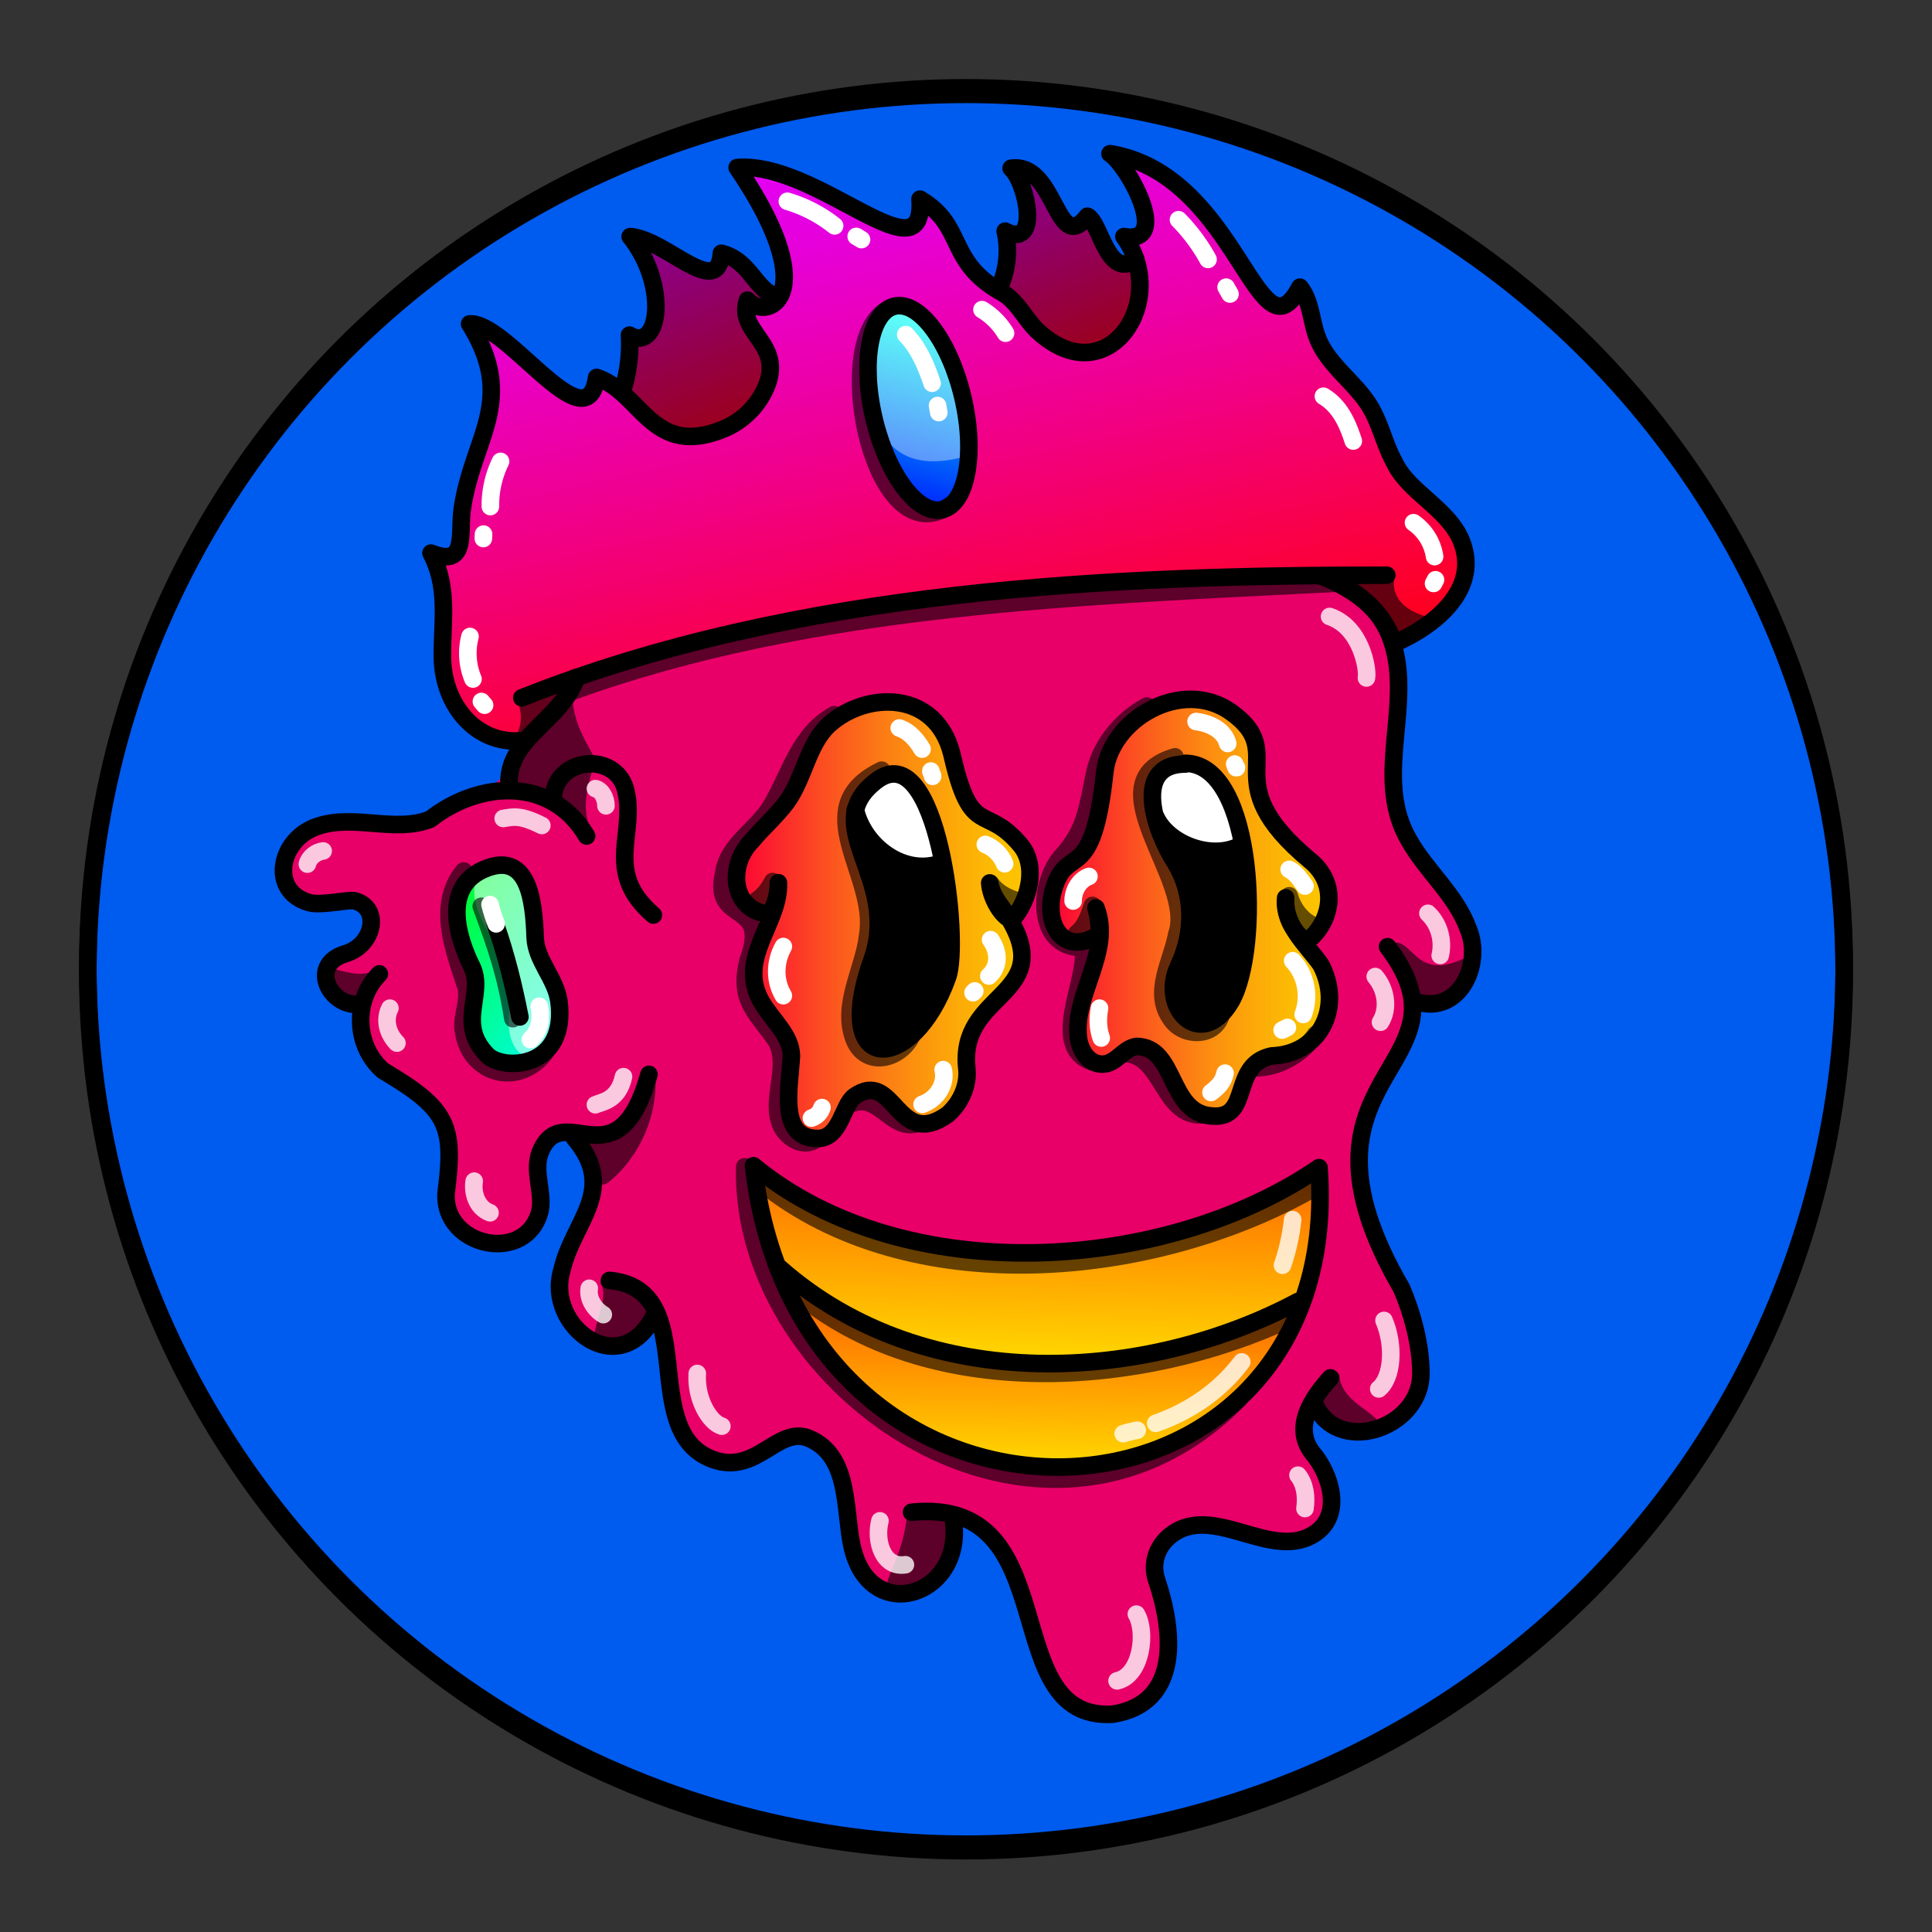 <svg version="1.1" id="Layer_1" xmlns="http://www.w3.org/2000/svg" x="0" y="0" viewBox="0 0 1100 1100" style="enable-background:new 0 0 1100 1100" xml:space="preserve" xmlns:xlink="http://www.w3.org/1999/xlink"><rect x="0" y="0" width="1100" height="1100" fill="#333333" stroke="none"/><style type="text/css">.st301{fill:#005BEF;stroke:#000000;stroke-width:10;stroke-linecap:round;stroke-linejoin:round;stroke-miterlimit:10;}</style><circle class="st301" cx="550" cy="553.7" r="500"/><path d="M533 209.1c-68 59.6-71 20-121 36.5-19.6 10.9-14 30-9.7 39.6 11 23-51 9-69 40.3-10 18 .1 42-7.5 61.8-9 19.6-34 35-37 52.2-43 48-154 7-119 70.4 6 11 33-6 39 9.1 7 17.5-39 29-21 46.7 18 5 21 39.9 57 63.2 14 20 3 51 19 69.1 35.8 38 46-25 41-34.3 4-39 44-11 22 38.7-23 52 11 74 36.5 56.6 24-9 13 39 23 50.9 19.5 37 55 12 67 12 18 1 28 22 29.8 40.3 6.5 63 54 46 59 8 15.5-34 45 49 47 59.9 11 73 69 42 71 17.9 3-54-3-60.1 2-68.3 18.5-31 71 13 90.8-15.5 14-19.7-31-63.5 8-55.4 94 19 19-101 14-120.4-9-35.5 14-106 47-121.7 18-9 17-35.5 7-52.8-9.5-17-25-30.6-31-48.9-13.5-54 22-102-36-133.3-5-3-7-9.5-4-14.4 17-26 1-66-32-71.4-22-3-44 9-66.5 6.3C616 247 579.9 178 533 209.1z" style="fill:#e80068"/><style>.st40{fill:none;stroke:#000;stroke-width:10;stroke-linecap:round;stroke-linejoin:round;stroke-miterlimit:10}.st98{opacity:.6;enable-background:new}</style><g id="Outline"><path class="st98" d="M793 537c-1 .7-1 2-.5 3 5 10 11 35 25 30 8-2 21-13 18-22.4-.5-1-2-2-3-1.5-26 12-28-11-39-9.4v.3zm-34 274.5c6 5 26 8 25-3-6-7-20.6-12-21.5-26C750 772 744 803 759 811.5zm-219.3 52s1 .5 1 .8c9 13.5-3 36-18 40-34 6-9-6-6-44 .3-5.3 22.3 2.7 23 3.2zM342 731c5 7-4 22-4 33 8 13 29.6-5 33-14.9 2-12-17-21-28-20.2-1 .1-1 1.1-1 2.1zm31-120.2c2 23-8 47-26 61.9-13 10.9-17.5-30.6-8-27.9 6 4.2 28-18.8 34-34zm-157-59.9c-8 6-17 3-25 1-11 5 4 20 13.5 16 5-4 12-9 12-15.7-.5-.2-1.5-.2-.5-1.3zM337 473c-6-10-3-23 0-34 0-1 0-2-.6-2-9-9-23 11-19.8 20.7C318 463 338 475 337 472.8v.2z"/><path class="st98" d="M326 392c-2 29 24 45 7 44-7 2-14 1-15 11-1 11-24 0-24.5-1.3C285 433 317 404.5 326 392zm103-118c-9.9-4-16-16-18-25-4-6-9.9 1-11 6-7 54 29.5 28 29 19zm293 9c16 21 29.5 12 40 20.7 3 4 1 9.6-1 14-3 9-13 9-20 4.1-14.5-5.8-22-22.2-19-38.8z"/><path class="st40" d="M347 729c53.5 5 15 86 59 102 25 9 37-19.8 55-11.9 23 10.1 19.6 40 24 60.7 9.6 46 63 29.6 58-12.8"/><path class="st40" d="M519 861c89-9 47.5 119 114.5 115 39-6 35-47 25-76.5-3-9 0-18.5 7-24.5 24.5-21 59 15.5 84-2.5 15-11 8-33-2-45-12-15 0-32 10-43"/><path class="st40" d="M790 539c53 69.8-64 71 8 194.5 6 14 11 32 11 48.5 0 32-49 47.5-61 16"/><path class="st40" d="M721 287c2 51 64 31 74 88 6 34-11.5 71 7 103 10 18 27 31.5 34 51 8 19-4 47-27 42"/><path class="st40" d="M407 290.6c-16-8-12-29.9-2-41 17-15 40.5-10 61-6 29.8 1 49-29 75-38 50-17 81 55 133 44 23-5 48-11 69 1 25 14 33 55 10 75"/><path class="st40" d="M428 278c-16 26.5-51 17.5-76 28.5-20 10.5-28 33-23 55 10 47-43 51-39 88m25 4.5c1.5-23 35-26 41-5 7 25-13 47 16 72"/><path class="st40" d="M334 476c-20-34-61-31.5-89-9.6-20 8-43-3-64 4-22 7-28 37-5 43.5 6.5 2 23-2 26-1 15 4 11 25-5 30-21 6-10 29 6 29"/><path class="st40" d="M216 554.5c-15 15-14 41 2 55 37 22 41 31 36 69.7-2 31 46 41 53.5 10 2-10.8-4-22 0-33 13-32 44 20 62-44.5"/><path class="st40" d="M327 647.9c25 29.7-.5 47-7 75-10 32.5 34 65 53 25"/><path d="M729 262.5c9 4 16 13 18 22.5m-193-68c12.5 2 24.5 8 34 16m9 9 3 3m-163 10c-5.5-.9-12 .6-15.5 4M362 319.6c-9 2-14 10.7-16 19M339 449c4 1 6 6 6 9.8M308.5 470c-12-6-16-5-22-4M175 492c1-4 5-7 9-7.5m38 89.5c-4 8 0 16 4 19.9m44 78.6c-1 6 1 15 9 18m76-77.5c-3 14-13 14.5-16 16m4.5 119.5c-5-3-9-9-8-15M397 782c-1 14.5 7 28 14 30m90 53.9c-3 12 2 27 14.5 25M636 957c14-3 17-28 11-38m96-60.1c1-7 0-14-4-19m46-49.1c8-6.5 9-25 3-39M786 582c5-8 3-19-3-26m37-12c2-8.5-.6-18-7-24m-56-169c18 6 22 30 21 35" style="opacity:.788;fill:none;stroke:#fff;stroke-width:10;stroke-linecap:round;stroke-linejoin:round;stroke-miterlimit:10;enable-background:new"/></g><style>.st40,.st68{fill:none;stroke-width:10;stroke-linecap:round;stroke-linejoin:round;stroke-miterlimit:10;stroke:#000}.st68{opacity:.6;enable-background:new}</style><g id="Eye"><linearGradient id="SVGID_00000144327888440828662330000012949225208094602647_" gradientUnits="userSpaceOnUse" x1="232.314" y1="-555.531" x2="336.458" y2="-482.43" gradientTransform="translate(0 1066)"><stop offset="0" style="stop-color:#00ff04"/><stop offset=".811" style="stop-color:#00fccf"/><stop offset="1" style="stop-color:#00fbff"/></linearGradient><path style="fill:url(#SVGID_00000144327888440828662330000012949225208094602647_)" d="M278 494c-31 10.8-13 49-9.5 56 8 16-9 32.5 9 50.8 9 9 46 8 40.7-31-2-13-13-23-13.5-35.8-.7-21-3.7-48-26.7-40z"/><path d="M273 498c-6.5 9-1 22 4 30.8 6 8 13 15 14 25 2 14-6 31 3 43.7 15 18 30.6-23 23-35-3-7-8-13.5-10-20.8-5-16 2-45-21-49" style="opacity:.51;fill:#fff;enable-background:new"/><path class="st68" d="M274 516c9 24.5 14 39 18 64"/><path class="st40" d="M278 494c-31 10.8-13 49-9.5 56 8 16-9 32.5 9 50.8 9 9 46 8 40.7-31-2-13-13-23-13.5-36C304 513 301 486 278 494z"/><path class="st40" d="M282 526c6 17 10.5 35 14 53"/><path d="M279 515c1 4 2 7 3.5 11m24.5 46.9c1 5 1.5 13-5 19" style="fill:none;stroke:#fff;stroke-width:10;stroke-linecap:round;stroke-linejoin:round;stroke-miterlimit:10"/><path class="st68" d="M264 495.9c-15.5 19-6 44 1 65 3 9-3 18-1 27 4 24 31 31 46 12"/></g><style>.st114,.st40{fill:none;stroke:#000;stroke-width:10;stroke-linecap:round;stroke-linejoin:round;stroke-miterlimit:10}.st114{opacity:.6}</style><g id="Gold_Grin"><linearGradient id="SVGID_00000081606631022545257470000014627497906921380512_" gradientUnits="userSpaceOnUse" x1="585.954" y1="672.231" x2="590.726" y2="803.954" gradientTransform="matrix(.998 .059 -.059 .998 45.793 -31.52)"><stop offset="0" style="stop-color:#ff7300"/><stop offset="1" style="stop-color:#fff700"/></linearGradient><path style="fill:url(#SVGID_00000081606631022545257470000014627497906921380512_)" d="M445 721.7c74 72 209 68.5 294 17.6 11-22 14-48 10-71.6-93 58-225 64-318 1.4 4 16.9 0 38.9 14 52.6z"/><linearGradient id="SVGID_00000100364754194457657420000004888850632049891250_" gradientUnits="userSpaceOnUse" x1="593.726" y1="750.857" x2="598.675" y2="857.774" gradientTransform="matrix(.998 .059 -.059 .998 45.793 -31.52)"><stop offset="0" style="stop-color:#ff7300"/><stop offset="1" style="stop-color:#fff700"/></linearGradient><path style="fill:url(#SVGID_00000100364754194457657420000004888850632049891250_)" d="M449.8 731c48 130 244 141 289 12.4C642 785 543 789.8 449.8 731z"/><path class="st40" d="M751 664.8c-87 59.8-236 69.9-322-1.1 27 236.3 338 220.8 322 1.1z"/><path class="st40" d="M444 722c84 74 209.8 64.5 295 19"/><path class="st114" d="M424 664.3C421 793 594 909 705 797"/><path class="st114" d="M433 673.1c85 69 224 55 314 4m-294 58.5c75 63.5 197 55 282 15"/><path d="M736 694.4c-1 9-3 18-5.8 26m-23.2 55c-12 16-29 28-49 35m-10.5 3.9c-3 .6-5 1-8 2" style="opacity:.78;stroke:#fff;fill:none;stroke-width:10;stroke-linecap:round;stroke-linejoin:round;stroke-miterlimit:10"/></g><style>.st40,.st68{fill:none;stroke-width:10;stroke-linecap:round;stroke-linejoin:round;stroke-miterlimit:10;stroke:#000}.st68{opacity:.6;enable-background:new}</style><g id="gooie_eyes"><linearGradient id="SVGID_00000114052739278173780720000006496866318907593611_" gradientUnits="userSpaceOnUse" x1="418" y1="886.17" x2="585.983" y2="886.17" gradientTransform="matrix(1 0 0 -1 0 1410)"><stop offset="0" style="stop-color:#fc0037"/><stop offset=".047" style="stop-color:#fc0d33"/><stop offset=".303" style="stop-color:#fc4e21"/><stop offset=".535" style="stop-color:#fc8213"/><stop offset=".736" style="stop-color:#fca709"/><stop offset=".898" style="stop-color:#fcbe02"/><stop offset="1" style="stop-color:#fcc600"/></linearGradient><path style="fill:url(#SVGID_00000114052739278173780720000006496866318907593611_);stroke:#000;stroke-width:10;stroke-linecap:round;stroke-linejoin:round;stroke-miterlimit:10" d="M576 524c10-11 15-31 5-42.9-20-24-28-3-39-51.5-9-37-49-36-70-17-12 11-14 30-24 44-6 8-13.5 14.5-19.8 22-14 14-12 40 10 42 3-5 5-11 5-18 1 23-24 43-9.6 67.9 5.8 10.1 17 19 17 30.8-1 18-7.5 47 15 46.9 13 0 14-19 20.9-24 23-16 24 31 53 10.4 7-6 12-16 11-26-5-43.5 49.5-41 25-84-4-8-10-12-12-21.9.5 8 6.5 19 12.5 21.1v.2z"/><linearGradient id="SVGID_00000089552583616707315270000002940239741937286795_" gradientUnits="userSpaceOnUse" x1="598.034" y1="893.204" x2="755.973" y2="893.204" gradientTransform="matrix(1 0 0 -1 0 1410)"><stop offset="0" style="stop-color:#fc0037"/><stop offset=".111" style="stop-color:#fc1f2e"/><stop offset=".342" style="stop-color:#fc5a1e"/><stop offset=".554" style="stop-color:#fc8911"/><stop offset=".742" style="stop-color:#fcaa08"/><stop offset=".897" style="stop-color:#fcbf02"/><stop offset="1" style="stop-color:#fcc600"/></linearGradient><path style="fill:url(#SVGID_00000089552583616707315270000002940239741937286795_);stroke:#000;stroke-width:10;stroke-linecap:round;stroke-linejoin:round;stroke-miterlimit:10" d="M744 536c13.5-10 19-32 2-46-55.5-46-10.9-60-45-84.5-28-20-69 4-72 34.4-7 65-21 39.9-29 66-6 19 4.5 39.7 26 26 0-5-.6-10-2-15 9.6 25-13 49-10 73.9 1 8 6.5 16 15 15 7-1 11-9 18-10 23 0 18 38 43 39.6 23 2 10-29 34-34.2 28-1 40.7-28 28-52-8.5-12-21-22-20-38-1 8.3 3.5 19.8 12 24.8z"/><path d="M492 481.5c13.5 43.5 8 49-2 90.8-2 51 58 4 50.7-37-2-10 0-37-6.5-43.4C514 499 508 482 492 481.5zm175 .5c22 26 4 59 2 88 2 19 25 14 31.5.6 15-21 11-62 7-87.2L667 482z"/><path d="M663 439.5c-19 22 23 62 41 38 0-17-9.8-42-29-42.1l-12 4.1zm-169 10.1c-18 19 22 57 39.5 37.9 5-14-10.8-48-28-44.8l-11.5 6.9z" style="fill:#fff"/><path class="st40" d="M499 444.5c-34 26 14 55-2.5 101.9-24 67 23.5 65 43 10C547 536 534 418 499 444.5z"/><path class="st40" d="M487 461c5 21 27 37 47 31m124-27c7 15.5 31 24.5 47 17"/><path class="st40" d="M675 435c-31 0-17 39-6 56 11 18 11 39.9 2 59-11.5 24 13 49 30 20 17-29.9 13.5-135-26-135.4v.4z"/><path class="st68" d="M475 406.9c-20 11-25 33.5-36 52-8 13.5-25 22-27 38.5-7 29.5 27 14.5 14 49.1-6 24 5 29.7 16.5 47 7 15-4 32 2 46.9 3 7 12 13 19 9M486 628c14-5 21.5 15 35 12m132-238c-15 8-27 23-30 39.5-4 19-5 31-18 45.5-14 15-16 53 11.5 52.5 4 17-20 56 5 65m19.5-4.7c21 1.5 21 35.5 43 35m30.5-26.8c14 0 27-8 34.5-19m-185-86c3.5 5 9 8 15 9.8"/><path class="st68" d="M439.9 501.9c-2 4-5 8-9 10.7m71.1-74.1c-44 21-2 59.8-8 94-2 19-15 39-8 58.5 6 17 26 13 33-1m150-159.1c-48 14 12 70 1 101-3 16-14 33-3.5 48 7 11 26 11 29-3M622 515.5c-2 6-4 12-9 16M734 510c2 7 6.5 13 12 16"/><path d="M512 414.5c6 2 10 7 13 12m5 12.5c0 1 1 2 1 3m30 38.8c5 2 9 6 11 11m-8 43.2c5 7 5 15.5-1 20.7m-8 8.5-1 1M537 609c2 8-3.5 17-12 19.8m-79-89.9c-5 9-5 19.7 0 28m22 63.7c-1 3-3 5-6 6m219-225.8c8 1 16 5 18 12.5m4 11.7s1 3 1 2m30 58c4 2 6.5 6 9 9.5m-7 42.5c7.5 8 10 20 6 30.6m-9 7.4c-1 .6-2 1-3 1.5M697.5 611c-1 5-4 8-8 11M626 574c-1 6-1 11.5 1 17m-16-78c0-6 3.5-12 9-14" style="fill:none;stroke:#fff;stroke-width:10;stroke-linecap:round;stroke-linejoin:round;stroke-miterlimit:10"/></g><defs><linearGradient id="zbg" x1="481.09" y1="66.55" x2="556.35" y2="408.14" gradientUnits="userSpaceOnUse"><stop offset="0" stop-color="#e100ff"/><stop offset=".18" stop-color="#e600dc"/><stop offset=".57" stop-color="#f10084"/><stop offset="1" stop-color="#ff001e"/></linearGradient><linearGradient id="zbg-2" x1="535.58" y1="186.28" x2="505.68" y2="294.23" gradientTransform="rotate(13.2 524.84 232.682)" gradientUnits="userSpaceOnUse"><stop offset="0" stop-color="#00fff2"/><stop offset="1" stop-color="#000dff"/></linearGradient><linearGradient id="zbg-3" x1="371.17" y1="124.15" x2="419.66" y2="250.85" gradientUnits="userSpaceOnUse"><stop offset="0" stop-color="#e100ff"/><stop offset="1" stop-color="#ff001e"/></linearGradient><linearGradient id="zbg-4" x1="580.35" y1="88.56" x2="629.68" y2="207.06" xlink:href="#zbg-3"/><style>.zbf-7{fill:none;stroke-linecap:round;stroke-linejoin:round;stroke-width:10px;stroke-dasharray:0 0 0 0 0 0;stroke:#000}</style></defs><path d="M327.9 385.8c-4.4 13.7-18.2 24-28.6 35.7-27.5 3.8-47-19.7-47.4-47-.3-20.7 3.9-39.7-6.5-59.6 20.7 8.3 15.9-10.5 17.7-24.3 5.7-41.6 31.7-62 4.3-106.2 21.5-1.1 66.7 69.5 72.3 30.5 25.7 8.6 31.4 46 72.2 29.4a45.3 45.3 0 0 0 23-21.2c13.8-27.2-15.8-33-9.3-52.2 11.3 12.6 43.8-2.5-5.9-75.5 46-3.6 107.6 64.6 104.1 18 26 15.2 15 35.5 46.6 53.1 9.1 5 13.4 15.8 21.2 22.7 39.3 35.2 74.7-18.2 48.3-54.5 27.2 4.8 2.4-40.7-7.9-47.2 72.7 11.8 84.4 120.9 108.1 76 6.5 8.1 6.3 19.5 10.1 29.1 6 15.4 21.5 25 30 39.2 5.8 9.7 8.1 21.3 13.6 31.2 7.8 17.1 31.2 26.8 38.4 45.4 10.5 27.2-15.2 48-38.6 58-5.9-18.6-21.9-31.6-42.9-38-142.9-4.6-286.5 14.4-422.8 57.4Z" style="fill:url(#zbg)"/><ellipse cx="523" cy="231.8" rx="26" ry="59.5" transform="rotate(-13.2 524.893 232.398)" style="fill:url(#zbg-2)"/><path d="M546.8 260.6c16.7-2.9-6.8-90.3-38.7-85-14 9.9-29.4 101.8 38.7 85Z" style="fill:#fff;opacity:.36"/><path d="M425.5 175.4a15.8 15.8 0 0 0 16-5.8c-11.9-5.8-14.9-21.4-30.8-25.4-1.8 26.7-31.6-8-51.9-9.5 22 27.5 17 66.2-.4 56.1.6 10.2-.6 20.4-2.7 31.2 24.8 47.1 81.5 20.9 82.3-8.5.4-13.5-12.2-25.6-12.5-38.1Z" style="fill:url(#zbg-3)"/><path d="M646.7 147.7c-16.1 12-20.1-21.1-27.6-24.6-17.8 22.9-17.7-30.9-43.4-27.3 8.7 7.6 17 46.4-3.4 35.8a56.1 56.1 0 0 1-2.5 31.8c55.9 74.3 86.7 14.4 76.9-15.7Z" style="fill:url(#zbg-4)"/><path d="M425.5 175.4a15.8 15.8 0 0 0 16-5.8c-11.9-5.8-14.9-21.4-30.8-25.4-1.8 26.7-31.6-8-51.9-9.5 22 27.5 17 66.2-.4 56.1.6 10.2-.6 20.4-2.7 31.2 24.8 47.1 81.5 20.9 82.3-8.5.4-13.5-12.2-25.6-12.5-38.1Zm221.2-27.7c-16.1 12-20.1-21.1-27.6-24.6-17.8 22.9-17.7-30.9-43.4-27.3 8.7 7.6 17 46.4-3.4 35.8a56.1 56.1 0 0 1-2.5 31.8c55.9 74.3 86.7 14.4 76.9-15.7Z" style="opacity:.39"/><path class="zbf-7" d="M789.6 327.5c-155.1 0-335.8 7.5-492.5 69.8"/><path class="zbf-7" d="M327.9 385.8c-4.4 13.7-18.2 24-28.6 35.7-27.5 3.8-47-19.7-47.4-47-.3-20.7 3.9-39.7-6.5-59.6 20.7 8.3 15.9-10.5 17.7-24.3 5.7-41.6 31.7-62 4.3-106.2 21.5-1.1 66.7 69.5 72.3 30.5 25.7 8.6 31.4 46 72.2 29.4a45.3 45.3 0 0 0 23-21.2c13.8-27.2-15.8-33-9.3-52.2 11.3 12.6 43.8-2.5-5.9-75.5 46-3.6 107.6 64.6 104.1 18 26 15.2 15 35.5 46.6 53.1 9.1 5 13.4 15.8 21.2 22.7 39.3 35.2 74.7-18.2 48.3-54.5 27.2 4.8 2.4-40.7-7.9-47.2 72.7 11.8 84.4 120.9 108.1 76 6.5 8.1 6.3 19.5 10.1 29.1 6 15.4 21.5 25 30 39.2 5.8 9.7 8.1 21.3 13.6 31.2 7.8 17.1 31.2 26.8 38.4 45.4 10.5 27.2-15.2 48-38.6 58-5.9-18.6-21.9-31.6-41.5-38.4"/><path class="zbf-7" d="M354.9 221a88.1 88.1 0 0 0 3.5-30.2c17.4 10.1 22.4-28.6.4-56.1 20.3 1.5 50.1 36.2 51.9 9.5 15.9 4 18.9 19.6 30.1 24.2m128.5-5.3a51 51 0 0 0 3-31.5c20.4 10.6 12.1-28.2 3.4-35.8 25.7-3.6 25.6 50.2 43.4 27.3 7.5 3.5 11.5 36.6 27.6 24.6"/><ellipse class="zbf-7" cx="523" cy="231.8" rx="26" ry="59.5" transform="rotate(-13.2 524.893 232.398)"/><path d="M294.2 399a20.3 20.3 0 0 1-1.7 21.7c12.3-4 26.2-16.8 26.2-30.6M794 328.5c-2.5 13.6 8.8 21 23.2 23.8-21.6 30.1-46.6-14.9-46.7-22.4" style="opacity:.6"/><path d="M760.3 332.1c-142.4 7.3-296.6 11.6-434.3 61.5m176.8-215.8c-29.8 22.8-4 139.4 38.2 109.8" style="opacity:.6;stroke:#000;fill:none;stroke-linecap:round;stroke-linejoin:round;stroke-width:10px;stroke-dasharray:0 0 0 0 0 0"/><path d="M515.7 190.5c7.4 7.6 11.6 17.7 15 27.7m3.1 12.7.7 4M671 125.1a102.2 102.2 0 0 1 16.8 22.6m10.3 15.8 2.2 3.9m53.2 58.2c9.8 5.9 13.9 16.1 17 25.5M448.3 114.6a79.5 79.5 0 0 1 26.9 14m12.3 6 3 1.8m68.6 39.9a39.1 39.1 0 0 1 13.4 13.4m-293.3 98.7a57.2 57.2 0 0 1 5.8-25.7m-9.7 41.4-.1 2.5m-7.6 55.8a38 38 0 0 0 1.7 24.2m4.8 12.8 1.8 2.1m528.9-103.9a28.7 28.7 0 0 1 12 19.3m.5 13.2-1.1 2.1" style="stroke:#fff;fill:none;stroke-linecap:round;stroke-linejoin:round;stroke-width:10px;stroke-dasharray:0 0 0 0 0 0"/><circle cx="550" cy="550" r="500" style="fill:none;stroke:#000;stroke-width:10;stroke-linecap:round;stroke-linejoin:round;stroke-miterlimit:10"/></svg>